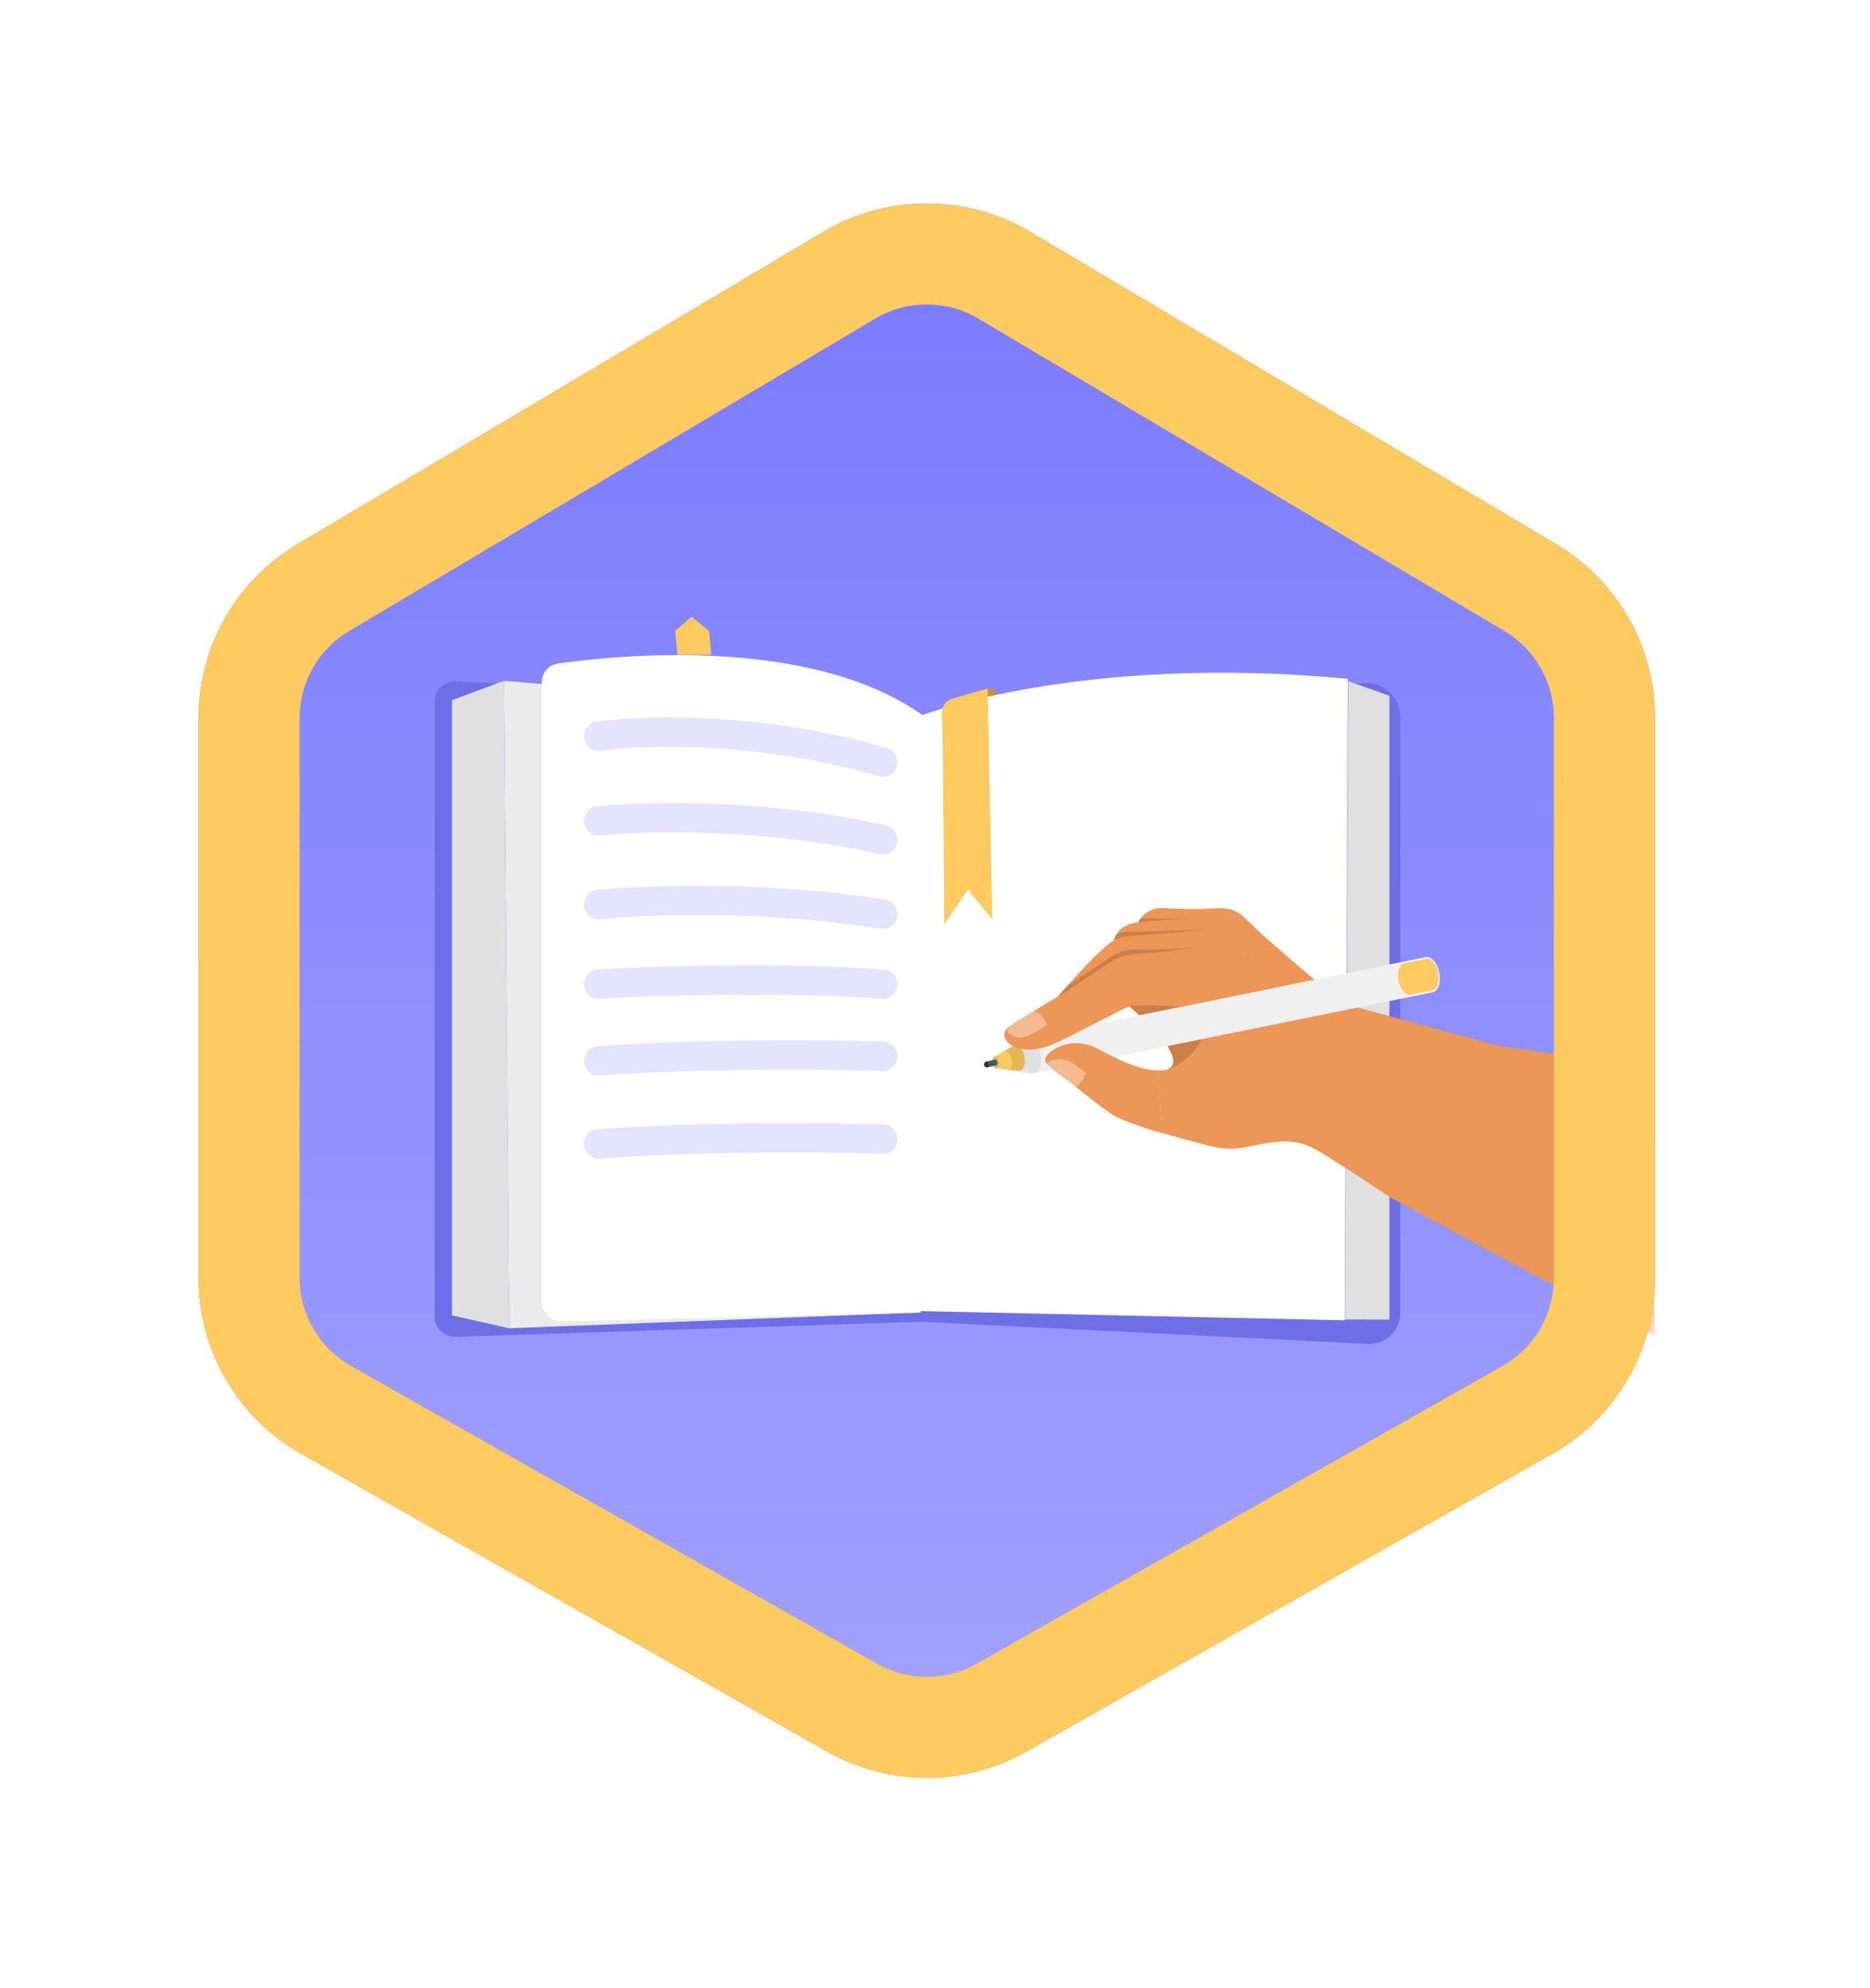 <svg width="95" height="101" viewBox="0 0 95 101" fill="none" xmlns="http://www.w3.org/2000/svg">
<g filter="url(#filter0_d_1_773)">
<path d="M10.082 31.476C10.082 27.852 11.992 24.496 15.11 22.645L41.832 6.774C45.068 4.852 49.096 4.852 52.332 6.774L79.055 22.645C82.172 24.496 84.082 27.852 84.082 31.476V59.929C84.082 63.63 82.091 67.044 78.87 68.868L52.148 83.998C49.005 85.777 45.159 85.777 42.016 83.998L15.294 68.868C12.073 67.044 10.082 63.63 10.082 59.929V31.476Z" fill="url(#paint0_linear_1_773)"/>
<g filter="url(#filter1_i_1_773)">
<path fill-rule="evenodd" clip-rule="evenodd" d="M78.943 31.477V59.93C78.943 61.78 77.947 63.487 76.337 64.399L49.615 79.529C48.043 80.418 46.12 80.418 44.549 79.529L17.827 64.399C16.216 63.487 15.221 61.78 15.221 59.93V31.477C15.221 29.665 16.176 27.987 17.734 27.061L44.457 11.19C46.075 10.229 48.089 10.229 49.707 11.19L76.429 27.061C77.988 27.987 78.943 29.665 78.943 31.477Z" fill="url(#paint1_linear_1_773)"/>
</g>
<mask id="mask0_1_773" style="mask-type:alpha" maskUnits="userSpaceOnUse" x="10" y="5" width="75" height="81">
<path d="M10.082 31.31C10.082 27.686 11.992 24.33 15.11 22.479L41.832 6.608C45.068 4.686 49.096 4.686 52.332 6.608L79.055 22.479C82.172 24.33 84.082 27.686 84.082 31.31V59.764C84.082 63.464 82.091 66.878 78.87 68.702L52.148 83.832C49.005 85.611 45.159 85.611 42.016 83.832L15.294 68.702C12.073 66.878 10.082 63.464 10.082 59.764V31.31Z" fill="#D9D9D9"/>
</mask>
<g mask="url(#mask0_1_773)">
<g filter="url(#filter2_di_1_773)">
<path d="M71.141 31.435V61.697C71.141 61.914 71.097 62.127 71.011 62.326C70.926 62.524 70.8 62.703 70.642 62.851C70.484 62.999 70.298 63.113 70.094 63.186C69.891 63.259 69.675 63.289 69.459 63.275L46.783 62.153L46.989 31.386L69.271 29.701C69.51 29.683 69.75 29.714 69.976 29.793C70.202 29.872 70.409 29.997 70.585 30.16C70.761 30.322 70.901 30.52 70.996 30.739C71.092 30.959 71.141 31.195 71.141 31.435Z" fill="#7A7AFF"/>
<path d="M71.141 31.435V61.697C71.141 61.914 71.097 62.127 71.011 62.326C70.926 62.524 70.8 62.703 70.642 62.851C70.484 62.999 70.298 63.113 70.094 63.186C69.891 63.259 69.675 63.289 69.459 63.275L46.783 62.153L46.989 31.386L69.271 29.701C69.51 29.683 69.75 29.714 69.976 29.793C70.202 29.872 70.409 29.997 70.585 30.16C70.761 30.322 70.901 30.52 70.996 30.739C71.092 30.959 71.141 31.195 71.141 31.435Z" fill="black" fill-opacity="0.1"/>
<path d="M68.497 29.613L70.585 30.349V61.403V62.045L68.329 62.042L68.497 29.613Z" fill="#E0E0E0"/>
<path d="M50.18 49.352C50.216 49.352 50.25 49.337 50.275 49.312C50.301 49.287 50.315 49.253 50.315 49.217C50.315 49.181 50.301 49.147 50.275 49.122C50.25 49.097 50.216 49.082 50.18 49.082C50.145 49.082 50.11 49.097 50.085 49.122C50.06 49.147 50.046 49.181 50.046 49.217C50.046 49.253 50.06 49.287 50.085 49.312C50.11 49.337 50.145 49.352 50.18 49.352Z" fill="white"/>
<path d="M50.033 34.999C50.109 35.006 50.186 34.999 50.26 34.98C50.184 34.971 50.107 34.977 50.033 34.999Z" fill="#E0E0E0"/>
<path d="M50.263 34.981L50.264 34.979L50.26 34.981H50.263Z" fill="#E0E0E0"/>
<path d="M50.176 29.977C50.176 29.977 50.518 29.948 50.586 30.168L50.652 30.389L50.176 30.496V29.977Z" fill="#7A7AFF"/>
<path d="M50.176 29.978C50.176 29.978 50.517 29.949 50.585 30.169L50.652 30.39L50.176 30.497V29.978Z" fill="#C59536"/>
<path d="M69.615 50.406L71.582 50.397L72.556 51.578L71.582 52.839H69.605L69.615 50.406Z" fill="#FFCA5F"/>
<path d="M22.082 30.604V61.929C22.082 62.497 22.596 62.947 23.207 62.917L46.783 62.153C47.349 62.124 46.989 61.09 46.989 60.564L40.651 31.427C40.651 30.901 40.207 30.467 39.641 30.439L23.207 29.615C22.595 29.581 22.082 30.036 22.082 30.604Z" fill="#7A7AFF"/>
<path d="M22.082 30.604V61.929C22.082 62.497 22.596 62.947 23.207 62.917L46.783 62.153C47.349 62.124 46.989 61.09 46.989 60.564L40.651 31.427C40.651 30.901 40.207 30.467 39.641 30.439L23.207 29.615C22.595 29.581 22.082 30.036 22.082 30.604Z" fill="black" fill-opacity="0.1"/>
<path d="M25.602 29.591L25.865 62.484L46.786 61.681L46.988 31.387L25.602 29.591Z" fill="#EBEBEB"/>
<path d="M34.415 28.51L34.296 27.298L35.131 26.57L36.024 27.301L36.142 28.51H34.415Z" fill="#7A7AFF"/>
<path d="M27.524 29.676C27.524 29.194 27.865 28.782 28.342 28.714C31.25 28.297 41.213 27.248 46.955 31.398L46.754 61.691L28.548 62.139C27.987 62.153 27.524 61.701 27.524 61.139V29.676Z" fill="white"/>
<path d="M30.009 33.331L30.011 33.33H30.008L30.009 33.331Z" fill="#E0E0E0"/>
<path d="M45.044 33.873L44.983 33.851C45.003 33.86 45.023 33.867 45.044 33.873Z" fill="#E0E0E0"/>
<path d="M22.962 30.572L25.602 29.591L25.865 62.484L22.962 61.832V30.572Z" fill="#E0E0E0"/>
<path d="M34.415 28.273L34.296 27.061L35.131 26.332L36.024 27.063L36.142 28.273H34.415Z" fill="#FFCA5F"/>
<path d="M46.897 31.322C46.897 31.322 54.971 28.206 68.478 29.49L68.315 62.081L46.663 61.611L46.897 31.322Z" fill="white"/>
<path d="M47.847 31.236C47.923 33.558 47.966 41.981 47.966 41.981L49.172 40.195L50.406 41.703L50.176 29.981L48.396 30.49C48.234 30.535 48.093 30.634 47.993 30.769C47.894 30.904 47.843 31.069 47.847 31.236Z" fill="#FFCA5F"/>
<path d="M30.413 32.399C33.566 31.995 39.297 32.073 44.842 33.727M30.413 36.704C32.778 36.461 38.975 36.316 44.842 37.675M30.413 40.963C32.699 40.721 38.786 40.478 44.842 41.449M30.413 45.001C33.015 44.839 39.543 44.613 44.842 45.001M30.413 48.905C32.384 48.743 38.029 48.468 44.842 48.662M30.413 53.117C32.384 52.955 38.029 52.68 44.842 52.874" stroke="#E4E4FF" stroke-width="1.5" stroke-linecap="round"/>
<g filter="url(#filter3_d_1_773)">
<path d="M62.214 40.653C61.109 40.721 60.303 40.664 59.582 40.634C58.86 40.605 58.454 41.069 58.34 41.351C57.436 41.469 57.228 41.894 57.082 42.294L56.616 44.544C56.616 44.544 59.191 46.668 59.706 47.473L59.712 47.482C59.934 47.829 60.407 48.568 59.838 48.826C59.674 48.888 59.499 48.911 59.324 48.895L59.541 52.066C60.608 52.368 60.879 52.443 61.828 52.69C63.05 53.009 63.478 52.834 64.566 52.629C66.167 52.325 66.778 52.564 67.588 53.049C68.518 53.603 69.721 54.402 71.162 55.355L78.642 59.389L84.582 62.333L84.289 48.777L76.575 47.626C76.575 47.626 71.492 46.226 69.954 45.821C68.544 45.447 68.352 45.193 67.412 44.396C66.682 43.777 64.863 42.221 64.241 41.626C63.492 40.91 63.319 40.584 62.214 40.653Z" fill="#EC9658"/>
<path d="M58.331 41.347C58.363 41.274 58.404 41.205 58.453 41.142C58.932 41.133 59.841 41.224 60.877 41.144C60.07 41.245 59.625 41.208 58.331 41.347Z" fill="#C9804B"/>
<path d="M57.227 41.961C57.645 41.789 58.01 41.869 58.621 41.837C59.389 41.798 60.896 41.806 61.704 41.658C61.036 41.906 58.637 42.58 56.92 43.056L57.078 42.291C57.117 42.176 57.167 42.066 57.227 41.961Z" fill="#C9804B"/>
<path d="M57.431 43.66L61.381 43.747C61.381 43.747 61.743 45.678 61.702 46.701C61.66 47.724 60.313 48.867 59.428 48.926L59.405 48.897C59.552 48.905 59.699 48.881 59.835 48.827C60.408 48.567 59.923 47.818 59.703 47.474C59.188 46.669 56.613 44.545 56.613 44.545L56.729 43.985L57.431 43.66Z" fill="#C9804B"/>
<path d="M63.706 42.138C62.804 41.392 62.221 41.543 61.455 41.715C60.689 41.887 58.914 41.966 58.131 42.04C57.349 42.115 57.153 42.143 56.392 42.842C55.631 43.541 54.252 45.131 54.252 45.131C54.252 45.131 62.155 43.867 62.927 43.656C63.699 43.445 64.439 42.97 63.706 42.138Z" fill="#EC9658"/>
<path d="M56.956 42.826C56.954 42.828 56.953 42.829 56.95 42.83C56.948 42.831 56.946 42.832 56.944 42.832C56.919 42.806 56.916 42.749 56.907 42.716C56.897 42.683 56.883 42.631 56.869 42.59C56.855 42.548 56.84 42.509 56.822 42.468C56.845 42.45 56.868 42.434 56.889 42.418C56.927 42.521 56.952 42.629 56.964 42.739C56.971 42.768 56.968 42.798 56.956 42.826ZM57.421 42.598C57.409 42.484 57.386 42.372 57.351 42.264C57.341 42.235 57.33 42.208 57.317 42.181C57.344 42.168 57.373 42.161 57.401 42.153C57.416 42.182 57.426 42.212 57.436 42.243C57.478 42.359 57.497 42.481 57.49 42.604C57.489 42.643 57.426 42.632 57.421 42.598ZM57.158 42.328C57.187 42.391 57.211 42.455 57.231 42.52C57.275 42.654 57.294 42.794 57.288 42.934C57.285 42.969 57.232 42.951 57.228 42.925C57.216 42.802 57.195 42.68 57.164 42.56C57.148 42.504 57.128 42.448 57.105 42.394C57.091 42.367 57.077 42.337 57.062 42.308C57.086 42.296 57.107 42.281 57.129 42.269C57.139 42.29 57.149 42.309 57.158 42.328Z" fill="#C9804B"/>
<path d="M58.68 42.747C59.641 42.755 60.602 42.699 61.556 42.582L62.255 43.309L61.849 43.87C59.485 44.294 54.254 45.131 54.254 45.131C54.254 45.131 54.458 44.895 54.749 44.567C54.749 44.567 56.249 43.575 56.921 43.133C57.593 42.691 58.02 42.731 58.68 42.747Z" fill="#C9804B"/>
<path d="M56.318 47.816C56.38 47.851 56.44 47.888 56.507 47.92C57.389 48.37 58.309 48.859 59.324 48.896L59.543 52.073C58.826 51.872 58.121 51.629 57.433 51.343C56.834 51.111 55.657 50.084 54.813 49.456C53.97 48.827 53.584 48.58 53.597 48.309C53.605 47.994 54.845 46.993 56.318 47.816Z" fill="#EC9658"/>
<path d="M57.14 51.193C57.166 51.168 57.191 51.145 57.215 51.119C57.265 51.065 57.313 51.008 57.356 50.948C57.395 50.885 57.439 50.825 57.489 50.769C57.503 50.758 57.539 50.766 57.534 50.787C57.511 50.867 57.473 50.941 57.422 51.006C57.373 51.078 57.318 51.145 57.258 51.207C57.247 51.218 57.235 51.229 57.224 51.24L57.14 51.193Z" fill="#C9804B"/>
<path d="M56.864 50.988C56.953 50.909 57.035 50.821 57.108 50.726C57.169 50.645 57.221 50.557 57.263 50.464C57.293 50.399 57.317 50.331 57.335 50.261C57.347 50.205 57.355 50.148 57.372 50.093C57.377 50.079 57.41 50.08 57.413 50.095C57.432 50.213 57.419 50.334 57.376 50.446C57.338 50.562 57.283 50.672 57.213 50.773C57.136 50.882 57.048 50.981 56.948 51.07L56.848 51.003C56.85 50.999 56.858 50.996 56.864 50.988Z" fill="#C9804B"/>
<path d="M56.742 50.69C56.807 50.622 56.867 50.549 56.922 50.472C56.945 50.438 56.966 50.404 56.986 50.368C57.001 50.33 57.023 50.296 57.051 50.266C57.066 50.258 57.1 50.264 57.099 50.284C57.083 50.379 57.044 50.469 56.987 50.546C56.936 50.626 56.88 50.701 56.817 50.772C56.777 50.816 56.735 50.858 56.692 50.9L56.599 50.834C56.648 50.787 56.696 50.74 56.742 50.69Z" fill="#C9804B"/>
<path d="M55.161 49.718C55.406 49.549 55.584 49.3 55.666 49.014C55.666 49.014 55.112 48.538 54.752 48.397C54.391 48.255 53.781 48.313 53.697 48.556C53.88 48.925 54.492 49.24 55.161 49.718Z" fill="white" fill-opacity="0.35"/>
<path opacity="0.3" d="M55.161 49.718C55.083 49.662 55.006 49.609 54.93 49.557C55.153 49.347 55.4 49.165 55.667 49.015C55.585 49.301 55.406 49.549 55.161 49.718Z" fill="white"/>
<path d="M60.52 45.647C59.617 45.572 58.047 45.547 57.883 45.62C56.954 46.032 56.031 46.559 55.049 47.051C54.068 47.543 53.355 47.91 52.487 47.806C51.704 47.711 51.183 47.076 51.774 46.652C52.28 46.288 53.371 45.672 54.251 45.132C55.132 44.591 56.359 43.712 57.076 43.284C57.793 42.855 58.769 42.979 59.897 42.826C60.878 42.692 62.057 42.405 62.731 42.629C63.404 42.853 65.096 44.13 65.733 44.585L60.52 45.647Z" fill="#EC9658"/>
<path d="M57.042 43.361C57.065 43.416 57.092 43.47 57.123 43.521C57.189 43.626 57.264 43.726 57.346 43.819C57.366 43.844 57.323 43.857 57.306 43.845C57.201 43.761 57.115 43.657 57.053 43.539C57.019 43.482 56.989 43.422 56.963 43.36L56.961 43.355C56.983 43.343 57.003 43.329 57.024 43.317L57.042 43.361Z" fill="#C9804B"/>
<path d="M58.028 43.663C58.029 43.686 57.984 43.679 57.98 43.66C57.95 43.515 57.89 43.377 57.805 43.255C57.765 43.202 57.72 43.154 57.67 43.11L57.621 43.072C57.654 43.063 57.687 43.055 57.72 43.047C57.774 43.094 57.822 43.147 57.863 43.204C57.964 43.337 58.021 43.497 58.028 43.663Z" fill="#C9804B"/>
<path d="M57.66 43.529C57.717 43.632 57.761 43.741 57.791 43.855C57.815 43.951 57.857 44.088 57.81 44.182C57.81 44.182 57.798 44.188 57.796 44.185C57.773 44.136 57.758 44.084 57.75 44.031C57.737 43.974 57.724 43.919 57.706 43.865C57.642 43.663 57.535 43.478 57.392 43.322C57.35 43.277 57.304 43.234 57.256 43.195C57.291 43.177 57.325 43.16 57.366 43.148C57.399 43.179 57.43 43.212 57.459 43.244C57.538 43.33 57.605 43.426 57.66 43.529Z" fill="#C9804B"/>
<path d="M53.755 45.446C53.784 45.477 53.813 45.509 53.842 45.54C53.9 45.606 53.956 45.673 54.01 45.743C54.013 45.747 54.015 45.751 54.016 45.755C54.018 45.76 54.018 45.764 54.017 45.769C54.017 45.773 54.015 45.778 54.013 45.782C54.011 45.786 54.008 45.789 54.004 45.792C53.984 45.802 53.962 45.79 53.951 45.775C53.903 45.713 53.853 45.651 53.798 45.588L53.717 45.501L53.687 45.471L53.745 45.436L53.755 45.446Z" fill="#C9804B"/>
<path d="M54.121 45.551C54.059 45.484 53.992 45.422 53.922 45.364L53.898 45.344L53.977 45.297L53.985 45.303C54.057 45.367 54.125 45.435 54.188 45.507C54.25 45.579 54.308 45.654 54.361 45.733C54.423 45.813 54.47 45.903 54.501 45.999C54.509 46.016 54.475 46.023 54.466 46.011C54.405 45.932 54.355 45.844 54.295 45.764C54.241 45.69 54.183 45.619 54.121 45.551Z" fill="#C9804B"/>
<path d="M54.404 45.571C54.325 45.474 54.241 45.382 54.151 45.294C54.13 45.273 54.107 45.253 54.084 45.234C54.107 45.222 54.127 45.207 54.15 45.193L54.197 45.236C54.292 45.333 54.378 45.438 54.455 45.55C54.472 45.581 54.421 45.592 54.404 45.571Z" fill="#C9804B"/>
<path d="M53.02 45.87C53.614 46.08 53.688 46.574 53.688 46.574C53.383 46.79 53.057 46.976 52.717 47.131C52.235 47.336 51.852 47.142 51.693 46.927C51.535 46.711 51.981 46.449 53.02 45.87Z" fill="white" fill-opacity="0.35"/>
<path opacity="0.3" d="M52.852 45.963C52.907 45.936 52.962 45.902 53.02 45.87C53.614 46.079 53.688 46.573 53.688 46.573C53.504 46.564 53.027 46.243 52.852 45.963Z" fill="white"/>
<path d="M62.493 42.465C62.843 42.524 63.134 42.729 63.414 42.935C63.568 43.053 63.729 43.162 63.896 43.26C63.907 43.266 63.89 43.277 63.882 43.274C63.579 43.152 63.311 42.955 63.03 42.797C62.734 42.617 62.389 42.536 62.044 42.565C61.84 42.575 61.638 42.6 61.435 42.619C61.42 42.621 61.423 42.606 61.435 42.602C61.767 42.482 62.141 42.406 62.493 42.465Z" fill="#C9804B"/>
<path d="M52.649 47.245L53.007 49.03L53.181 48.994L73.282 44.916C73.311 44.91 73.339 44.9 73.365 44.886C73.479 44.817 73.561 44.707 73.596 44.578C73.727 44.19 73.612 43.625 73.34 43.318C73.276 43.239 73.191 43.178 73.096 43.142C73.07 43.134 73.043 43.128 73.015 43.126C72.991 43.123 72.966 43.123 72.941 43.126C72.941 43.126 72.934 43.13 72.929 43.128L72.925 43.13L52.649 47.245Z" fill="#F0F0F0"/>
<path d="M53.066 47.433C52.795 47.125 52.468 47.191 52.338 47.58C52.208 47.97 52.322 48.534 52.593 48.841C52.865 49.149 53.191 49.083 53.321 48.694C53.452 48.305 53.337 47.74 53.066 47.433Z" fill="#FFCA5F"/>
<path d="M51.45 47.899C51.457 47.896 51.464 47.892 51.471 47.888L52.537 47.294L52.55 47.287C52.556 47.284 52.563 47.28 52.57 47.277L52.581 47.272C52.728 47.203 52.908 47.252 53.068 47.435C53.34 47.742 53.454 48.307 53.324 48.696C53.248 48.922 53.106 49.038 52.948 49.037L52.938 49.035C52.922 49.035 52.906 49.033 52.89 49.03L52.88 49.029L51.669 48.898C51.596 48.885 51.531 48.846 51.486 48.788C51.407 48.688 51.352 48.571 51.327 48.446C51.301 48.32 51.306 48.191 51.34 48.068C51.356 48.001 51.395 47.941 51.45 47.899Z" fill="#E0E0E0"/>
<path d="M51.007 48.203L51.974 47.664C51.982 47.659 51.991 47.654 52 47.651C52.105 47.598 52.234 47.634 52.349 47.765C52.447 47.889 52.515 48.034 52.546 48.189C52.578 48.344 52.572 48.504 52.53 48.656C52.476 48.816 52.377 48.898 52.266 48.898L52.26 48.9L52.229 48.897L51.116 48.771C51.075 48.764 51.038 48.742 51.013 48.71C50.968 48.653 50.938 48.587 50.923 48.517C50.909 48.446 50.911 48.373 50.931 48.304C50.936 48.282 50.945 48.263 50.958 48.245C50.971 48.228 50.988 48.214 51.007 48.203Z" fill="#FFCA5F"/>
<path opacity="0.1" d="M51.007 48.203L51.974 47.664C51.982 47.659 51.991 47.654 52 47.651C52.105 47.598 52.234 47.634 52.349 47.765C52.447 47.889 52.515 48.034 52.546 48.189C52.578 48.344 52.572 48.504 52.53 48.656C52.476 48.816 52.377 48.898 52.266 48.898L52.26 48.9L52.229 48.897L51.116 48.771C51.075 48.764 51.038 48.742 51.013 48.71C50.968 48.653 50.938 48.587 50.923 48.517C50.909 48.446 50.911 48.373 50.931 48.304C50.936 48.282 50.945 48.263 50.958 48.245C50.971 48.228 50.988 48.214 51.007 48.203Z" fill="black"/>
<path d="M50.929 48.303C50.91 48.372 50.908 48.445 50.923 48.516C50.937 48.586 50.968 48.652 51.013 48.709C51.038 48.741 51.075 48.763 51.115 48.77L51.678 48.834C51.769 48.843 51.846 48.784 51.889 48.66C51.919 48.549 51.923 48.432 51.901 48.32C51.878 48.207 51.828 48.101 51.757 48.011C51.675 47.917 51.582 47.891 51.506 47.927L51.486 47.937L51.007 48.204C50.988 48.214 50.972 48.228 50.958 48.245C50.945 48.262 50.935 48.282 50.929 48.303Z" fill="#FFCA5F"/>
<path opacity="0.1" d="M51.164 48.254C51.077 48.155 50.973 48.177 50.929 48.302C50.91 48.371 50.907 48.444 50.921 48.515C50.936 48.585 50.966 48.651 51.011 48.708C51.098 48.807 51.203 48.785 51.247 48.66C51.266 48.59 51.269 48.517 51.254 48.447C51.24 48.376 51.209 48.31 51.164 48.254Z" fill="black"/>
<path d="M71.836 43.444L71.843 43.441C71.846 43.439 71.85 43.437 71.853 43.436L72.927 43.218C72.935 43.216 72.944 43.215 72.952 43.214L72.958 43.211C73.071 43.196 73.198 43.25 73.313 43.379C73.438 43.537 73.523 43.722 73.563 43.919C73.603 44.116 73.596 44.32 73.543 44.514C73.484 44.69 73.38 44.792 73.261 44.816L72.173 45.036C72.172 45.037 72.17 45.038 72.168 45.038L72.163 45.041C72.046 45.06 71.916 45.006 71.797 44.871C71.672 44.713 71.586 44.528 71.546 44.331C71.507 44.134 71.514 43.93 71.567 43.736C71.623 43.575 71.723 43.473 71.836 43.444Z" fill="#FFCA5F"/>
<path d="M50.609 48.432L51.056 48.334C51.07 48.332 51.083 48.333 51.096 48.339C51.109 48.344 51.12 48.353 51.127 48.364C51.15 48.393 51.166 48.427 51.173 48.463C51.18 48.499 51.179 48.536 51.169 48.572C51.166 48.585 51.16 48.597 51.151 48.606C51.142 48.616 51.131 48.623 51.118 48.627L50.672 48.727C50.647 48.732 50.621 48.73 50.597 48.721C50.566 48.711 50.539 48.691 50.521 48.664C50.502 48.637 50.493 48.605 50.494 48.572C50.495 48.54 50.507 48.508 50.528 48.483C50.549 48.458 50.577 48.44 50.609 48.432L50.609 48.432Z" fill="#455A64"/>
<path d="M50.581 48.443C50.589 48.438 50.597 48.434 50.605 48.432C50.617 48.432 50.629 48.436 50.639 48.442C50.65 48.447 50.659 48.455 50.666 48.465C50.689 48.494 50.705 48.528 50.712 48.564C50.719 48.6 50.718 48.638 50.708 48.673C50.705 48.686 50.699 48.698 50.69 48.707C50.681 48.717 50.67 48.723 50.658 48.727C50.656 48.729 50.653 48.73 50.65 48.731C50.648 48.732 50.646 48.733 50.643 48.734C50.627 48.735 50.61 48.733 50.594 48.727C50.557 48.713 50.526 48.686 50.508 48.65C50.491 48.615 50.487 48.574 50.499 48.536C50.505 48.515 50.516 48.496 50.53 48.48C50.544 48.464 50.562 48.452 50.581 48.443Z" fill="#263238"/>
<path d="M63.706 42.139C62.804 41.393 62.221 41.544 61.456 41.716C60.69 41.888 58.914 41.967 58.132 42.041C57.349 42.116 57.153 42.144 56.392 42.843C55.632 43.542 54.253 45.132 54.253 45.132C54.253 45.132 62.155 43.868 62.928 43.657C63.7 43.446 64.439 42.971 63.706 42.139Z" fill="#EC9658"/>
<path d="M58.68 42.746C59.641 42.754 60.602 42.699 61.556 42.581L62.255 43.309L61.849 43.869C59.485 44.294 54.254 45.13 54.254 45.13C54.254 45.13 54.458 44.895 54.749 44.566C54.749 44.566 56.249 43.574 56.921 43.132C57.593 42.69 58.02 42.73 58.68 42.746Z" fill="#C9804B"/>
<path d="M56.318 47.815C56.381 47.85 56.441 47.887 56.508 47.919C57.389 48.369 58.309 48.858 59.325 48.895L59.543 52.073C58.826 51.872 58.121 51.628 57.434 51.343C56.835 51.111 55.657 50.083 54.814 49.455C53.97 48.827 53.584 48.579 53.597 48.308C53.606 47.994 54.845 46.993 56.318 47.815Z" fill="#EC9658"/>
<path d="M55.161 49.719C55.406 49.55 55.584 49.301 55.666 49.014C55.666 49.014 55.112 48.539 54.752 48.398C54.391 48.257 53.781 48.314 53.697 48.557C53.88 48.926 54.493 49.241 55.161 49.719Z" fill="white" fill-opacity="0.35"/>
<path d="M60.52 45.648C59.617 45.573 58.047 45.548 57.883 45.621C56.954 46.033 56.031 46.56 55.049 47.052C54.068 47.544 53.355 47.912 52.487 47.808C51.704 47.712 51.183 47.077 51.774 46.653C52.28 46.289 53.371 45.674 54.251 45.133C55.132 44.592 56.359 43.713 57.076 43.285C57.793 42.856 58.769 42.98 59.897 42.827C60.878 42.694 62.057 42.406 62.731 42.63C63.404 42.854 65.096 44.131 65.733 44.586L60.52 45.648Z" fill="#EC9658"/>
<path d="M53.021 45.872C53.614 46.081 53.688 46.575 53.688 46.575C53.383 46.791 53.058 46.977 52.717 47.132C52.235 47.337 51.852 47.143 51.694 46.928C51.535 46.712 51.981 46.45 53.021 45.872Z" fill="white" fill-opacity="0.35"/>
</g>
</g>
</g>
<path fill-rule="evenodd" clip-rule="evenodd" d="M78.943 59.93V31.476C78.943 29.664 77.988 27.986 76.429 27.061L49.707 11.189C48.089 10.228 46.075 10.228 44.457 11.189L17.735 27.061C16.176 27.986 15.221 29.664 15.221 31.476V59.93C15.221 61.78 16.216 63.487 17.827 64.399L44.549 79.528C46.12 80.418 48.044 80.418 49.615 79.528L76.337 64.399C77.948 63.487 78.943 61.78 78.943 59.93ZM15.11 22.645C11.992 24.496 10.082 27.852 10.082 31.476V59.93C10.082 63.63 12.073 67.044 15.294 68.868L42.016 83.998C45.159 85.777 49.005 85.777 52.148 83.998L78.87 68.868C82.091 67.044 84.082 63.63 84.082 59.93V31.476C84.082 27.852 82.172 24.496 79.055 22.645L52.332 6.774C49.096 4.852 45.068 4.852 41.832 6.774L15.11 22.645Z" fill="#FFCA5F"/>
</g>
<defs>
<filter id="filter0_d_1_773" x="-2.918" y="0.166" width="100" height="100.166" filterUnits="userSpaceOnUse" color-interpolation-filters="sRGB">
<feFlood flood-opacity="0" result="BackgroundImageFix"/>
<feColorMatrix in="SourceAlpha" type="matrix" values="0 0 0 0 0 0 0 0 0 0 0 0 0 0 0 0 0 0 127 0" result="hardAlpha"/>
<feOffset dy="5"/>
<feGaussianBlur stdDeviation="5"/>
<feComposite in2="hardAlpha" operator="out"/>
<feColorMatrix type="matrix" values="0 0 0 0 0.863 0 0 0 0 0.604 0 0 0 0 0.083 0 0 0 0.25 0"/>
<feBlend mode="normal" in2="BackgroundImageFix" result="effect1_dropShadow_1_773"/>
<feBlend mode="normal" in="SourceGraphic" in2="effect1_dropShadow_1_773" result="shape"/>
</filter>
<filter id="filter1_i_1_773" x="15.221" y="10.469" width="63.722" height="69.727" filterUnits="userSpaceOnUse" color-interpolation-filters="sRGB">
<feFlood flood-opacity="0" result="BackgroundImageFix"/>
<feBlend mode="normal" in="SourceGraphic" in2="BackgroundImageFix" result="shape"/>
<feColorMatrix in="SourceAlpha" type="matrix" values="0 0 0 0 0 0 0 0 0 0 0 0 0 0 0 0 0 0 127 0" result="hardAlpha"/>
<feOffset/>
<feGaussianBlur stdDeviation="0.5"/>
<feComposite in2="hardAlpha" operator="arithmetic" k2="-1" k3="1"/>
<feColorMatrix type="matrix" values="0 0 0 0 0.188 0 0 0 0 0.188 0 0 0 0 0.282 0 0 0 0.3 0"/>
<feBlend mode="normal" in2="shape" result="effect1_innerShadow_1_773"/>
</filter>
<filter id="filter2_di_1_773" x="20.582" y="24.832" width="65.5" height="39.946" filterUnits="userSpaceOnUse" color-interpolation-filters="sRGB">
<feFlood flood-opacity="0" result="BackgroundImageFix"/>
<feColorMatrix in="SourceAlpha" type="matrix" values="0 0 0 0 0 0 0 0 0 0 0 0 0 0 0 0 0 0 127 0" result="hardAlpha"/>
<feOffset/>
<feGaussianBlur stdDeviation="0.75"/>
<feComposite in2="hardAlpha" operator="out"/>
<feColorMatrix type="matrix" values="0 0 0 0 0.188 0 0 0 0 0.188 0 0 0 0 0.282 0 0 0 0.3 0"/>
<feBlend mode="normal" in2="BackgroundImageFix" result="effect1_dropShadow_1_773"/>
<feBlend mode="normal" in="SourceGraphic" in2="effect1_dropShadow_1_773" result="shape"/>
<feColorMatrix in="SourceAlpha" type="matrix" values="0 0 0 0 0 0 0 0 0 0 0 0 0 0 0 0 0 0 127 0" result="hardAlpha"/>
<feOffset/>
<feGaussianBlur stdDeviation="0.75"/>
<feComposite in2="hardAlpha" operator="arithmetic" k2="-1" k3="1"/>
<feColorMatrix type="matrix" values="0 0 0 0 1 0 0 0 0 1 0 0 0 0 1 0 0 0 1 0"/>
<feBlend mode="normal" in2="shape" result="effect2_innerShadow_1_773"/>
</filter>
<filter id="filter3_d_1_773" x="49.192" y="40.333" width="35.69" height="23.3" filterUnits="userSpaceOnUse" color-interpolation-filters="sRGB">
<feFlood flood-opacity="0" result="BackgroundImageFix"/>
<feColorMatrix in="SourceAlpha" type="matrix" values="0 0 0 0 0 0 0 0 0 0 0 0 0 0 0 0 0 0 127 0" result="hardAlpha"/>
<feOffset dx="-0.5" dy="0.5"/>
<feGaussianBlur stdDeviation="0.4"/>
<feComposite in2="hardAlpha" operator="out"/>
<feColorMatrix type="matrix" values="0 0 0 0 0.596 0 0 0 0 0.4 0 0 0 0 0.294 0 0 0 0.2 0"/>
<feBlend mode="normal" in2="BackgroundImageFix" result="effect1_dropShadow_1_773"/>
<feBlend mode="normal" in="SourceGraphic" in2="effect1_dropShadow_1_773" result="shape"/>
</filter>
<linearGradient id="paint0_linear_1_773" x1="46.356" y1="0.251" x2="46.356" y2="92.102" gradientUnits="userSpaceOnUse">
<stop stop-color="#7A7AFF"/>
<stop offset="1" stop-color="#A3A3FF"/>
</linearGradient>
<linearGradient id="paint1_linear_1_773" x1="46.457" y1="6.04" x2="46.457" y2="86.097" gradientUnits="userSpaceOnUse">
<stop stop-color="#7A7AFF"/>
<stop offset="1" stop-color="#A3A3FF"/>
</linearGradient>
</defs>
</svg>
